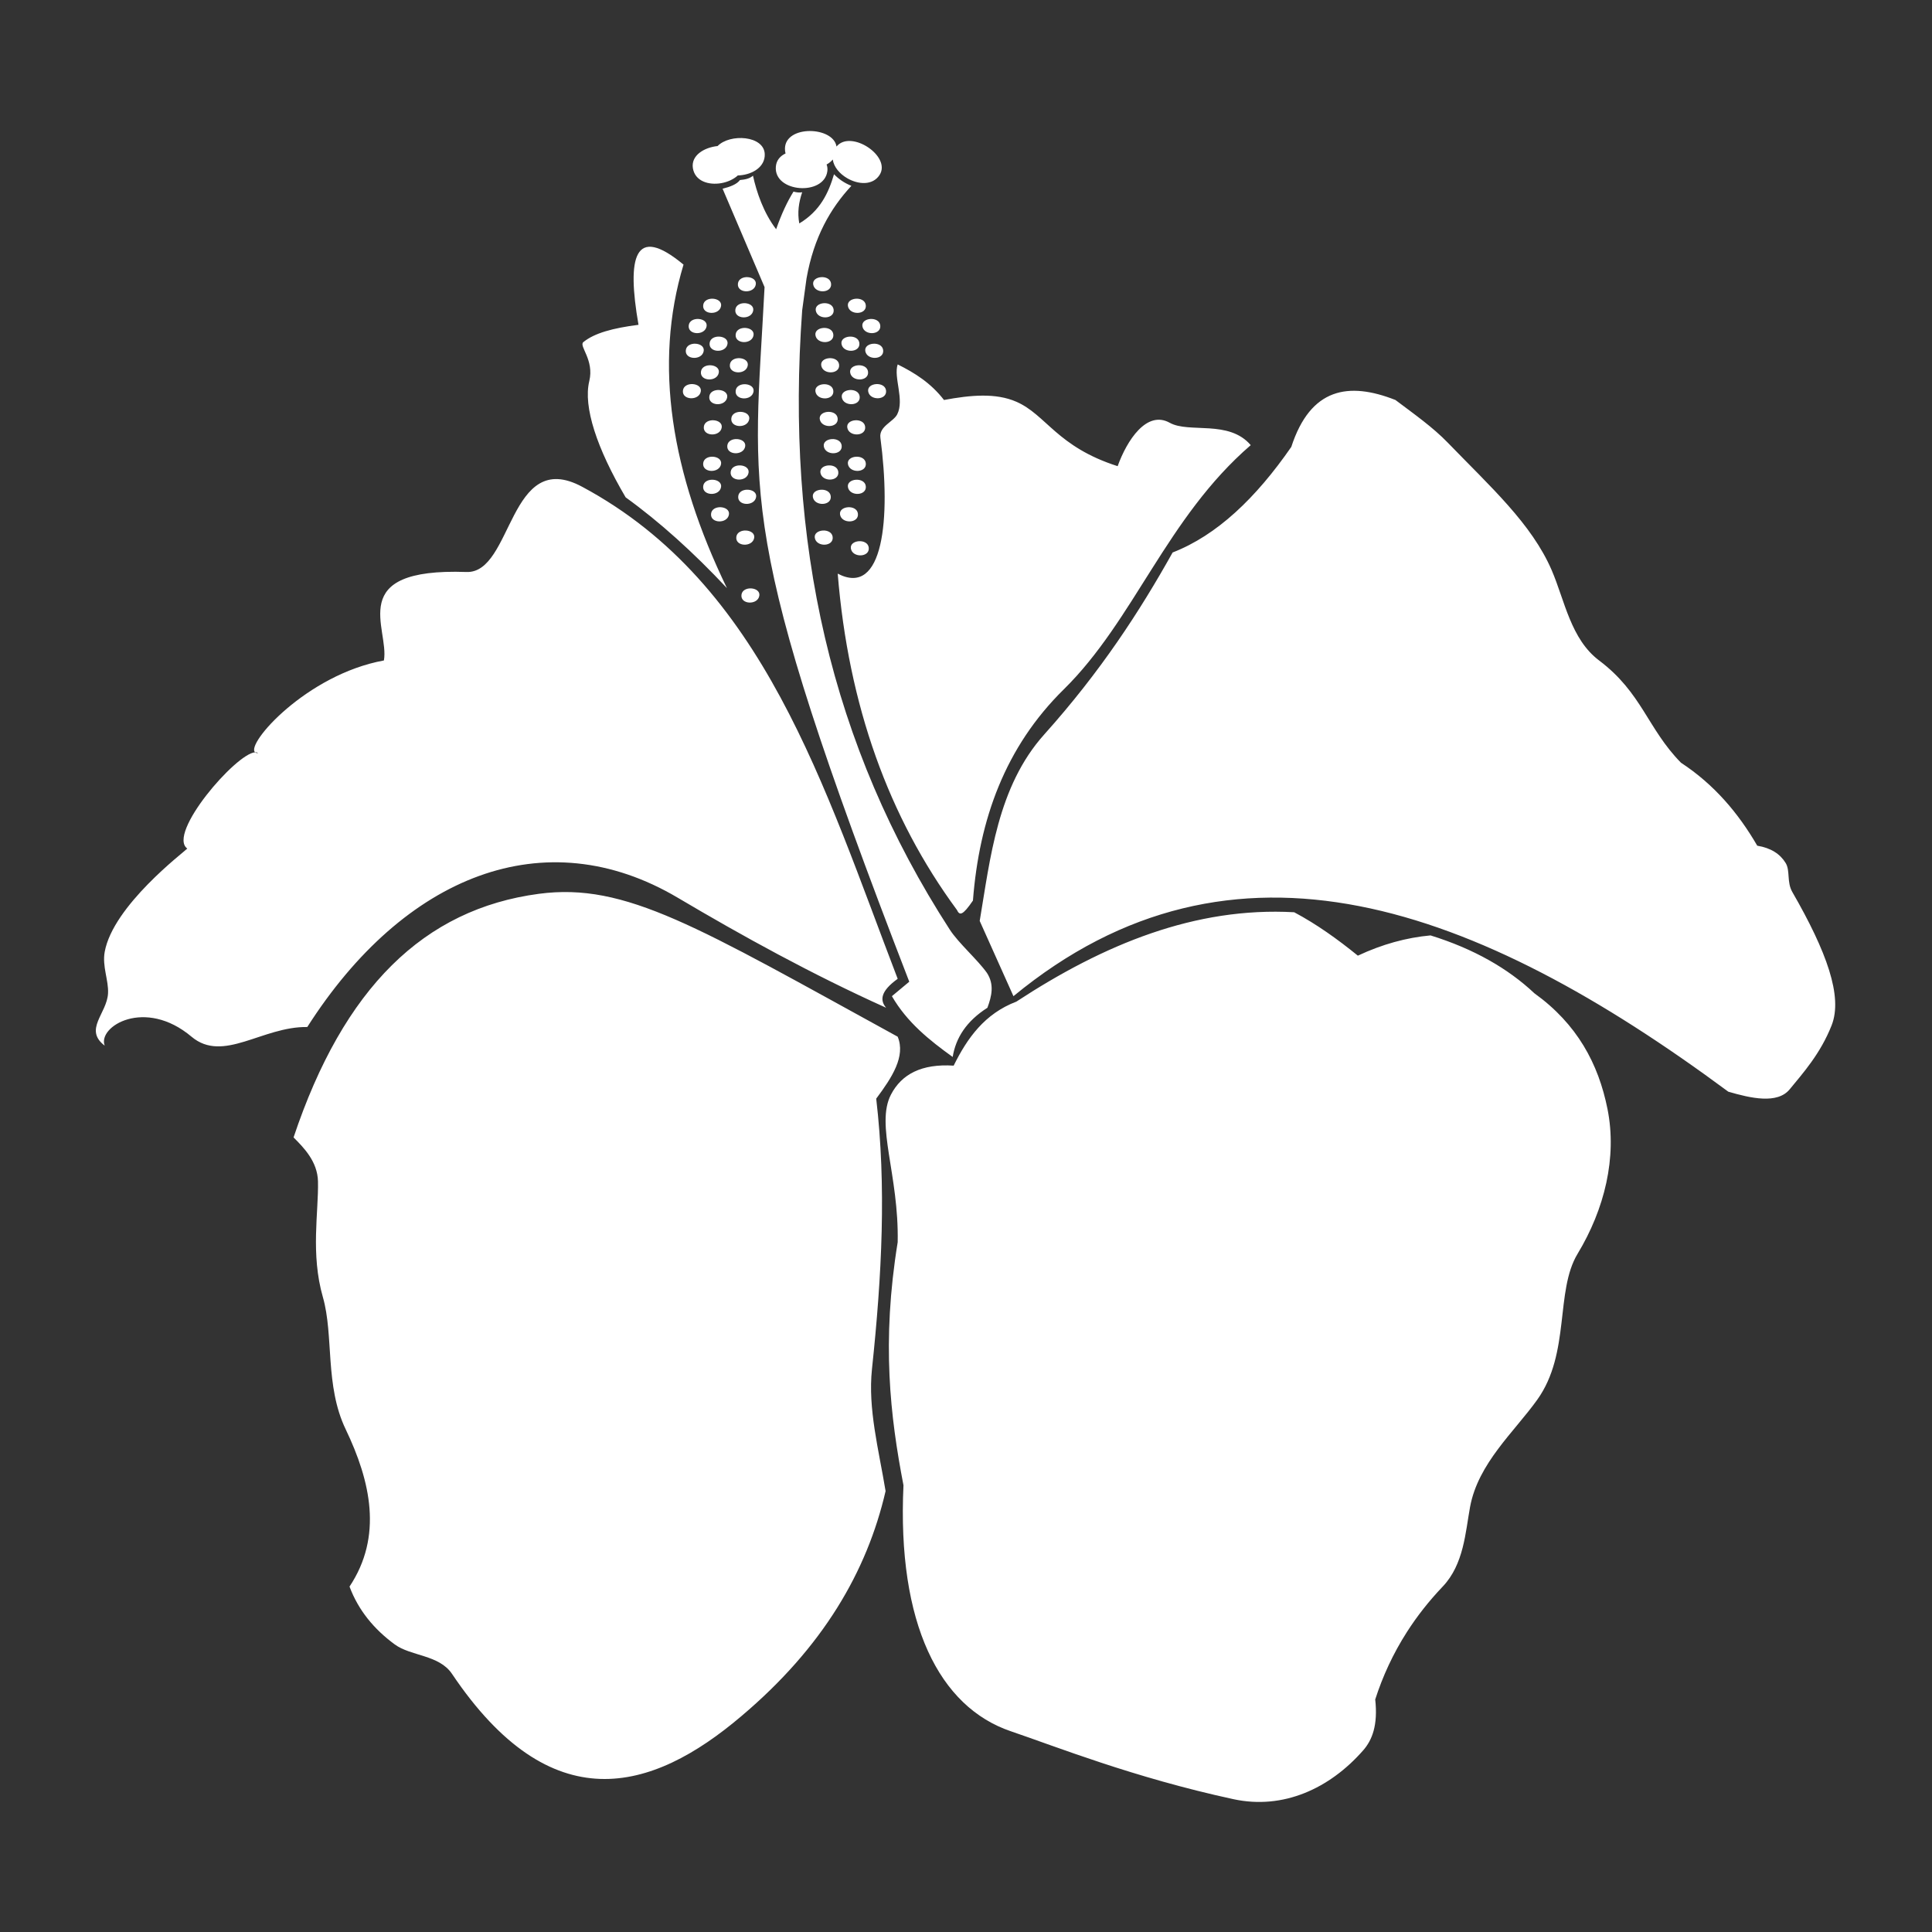 <?xml version="1.0" encoding="UTF-8" standalone="no"?>
<!DOCTYPE svg PUBLIC "-//W3C//DTD SVG 1.1//EN" "http://www.w3.org/Graphics/SVG/1.1/DTD/svg11.dtd">
<svg width="100%" height="100%" viewBox="0 0 1000 1000" version="1.1" xmlns="http://www.w3.org/2000/svg" xmlns:xlink="http://www.w3.org/1999/xlink" xml:space="preserve" xmlns:serif="http://www.serif.com/" style="fill-rule:evenodd;clip-rule:evenodd;stroke-linejoin:round;stroke-miterlimit:2;">
    <rect x="0" y="0" width="1000" height="1000" fill="#333333" stroke="none"/>
    <g transform="matrix(-1.498,0,0,1.498,1237.61,-272.326)">
        <path d="M475,527.883C444.71,508.048 413.188,495.085 379,497C371.283,501.098 364.03,506.288 357,512C348.587,508.049 340.22,505.765 331.894,505C316.954,509.638 305.14,516.407 296,525C281.256,535.613 273.882,549.283 270.74,565C267.397,581.726 271.748,599.576 281.069,615C288.899,627.957 283.485,649.297 295,665.416C302.96,676.559 315.45,687.384 318.232,702.501C319.831,711.185 320.366,722.316 327.687,730C332.495,735.047 336.567,740.265 340,745.616C344.856,753.184 348.432,761.017 351,769C350.015,777.91 352.066,783.056 355.165,786.59C366.737,799.785 382.794,807.173 400,803.454C434.484,796.001 461.583,785.178 476.875,780C501.567,771.639 516.235,742.855 514,695C518.593,671.121 521.616,645.595 516,611C515.542,587.744 523.744,570.423 518.322,560C514.636,552.914 507.686,549.292 496.658,550C491.951,540.481 485.958,532.062 475,527.883ZM724.742,574.803C707.443,523.089 679.672,495.907 640,490.632C609.948,486.636 585.375,501.951 516,540C513.198,546.772 517.937,554.062 523.42,561.404C519.885,591.571 521.443,622.375 524.883,654.805C526.343,668.572 522.549,682.661 520.182,697C526.603,724.776 541.817,750.949 570,774.757C601.068,801.155 635.747,811.088 670,760.155C674.458,753.526 684.172,754.091 689.755,750C696.95,744.727 702.343,738.185 705.404,730C693.859,712.621 698.094,693.678 706.748,675.62C713.989,660.511 710.797,643.281 714.607,630C718.909,615.005 716.064,600.606 716.303,590C716.459,583.105 721.274,578.274 724.742,574.803ZM487.66,500L476,526C399.958,463.331 315.888,494.665 229,559C221.313,561.237 212.057,563.391 207.786,558.173C203.307,552.701 197.194,545.951 193.302,536.08C189.374,526.115 195.004,510.628 206.884,490C208.859,486.571 207.564,482.652 209.175,480C211.066,476.887 214.225,474.793 219,474C225.531,462.751 233.868,452.859 245.354,445.332C256.954,433.527 258.809,421.168 273.646,410C283.436,402.631 285.517,389.308 290,378.87C296.922,362.752 311.355,349.824 325.913,334.762C331.046,329.451 337.446,324.944 344.012,320C360.194,313.625 373.348,315.772 380,336.213C392.25,353.917 405.739,366.772 421,372.689C432.316,392.929 445.82,413.772 465.369,435.573C481.546,453.614 484.024,478.5 487.66,500ZM485.174,517.94C482.547,521.96 483.517,525.98 485,530C492.319,534.675 495.929,540.458 497,547C505.044,541.215 512.759,535.048 518,526L512,521C572.425,364.8 565.743,353.715 562,281L576.5,247C573.838,246.333 571.574,245.465 570.5,244C568.77,243.847 567.152,243.524 566,242.5C564.763,248.167 562.341,255.333 558,261C556.124,255.646 554.114,251.394 552,248C551,248.257 550,248.434 549,248.218C550.207,251.805 550.69,255.24 550,259C542.793,254.656 539.922,248.523 538,242C536.391,243.654 534.444,245.03 532,246C539.224,253.796 544.96,263.669 547.5,278L549,289C554.807,368.845 539.243,439.235 498,503C494.968,507.688 488.446,513.334 485.174,517.94ZM738.029,441.736C744.64,442.117 768.522,469.847 761.466,475C762.64,476.233 787.123,494.744 790,510.702C790.904,515.715 788.617,520.477 788.845,525C789.198,532.018 797.346,537.507 790,543.088C792.546,536.495 776.125,526.42 760,540C749.054,549.219 735.515,536.412 720,536.653C686.55,484.236 637.935,464.79 591.957,492C569.763,505.135 545.67,518.439 520,530C522.226,527.374 521.909,524.243 516,520C541.401,453.806 562.231,383.629 625,350C650.499,336.24 648.906,380.006 665,379.433C707.278,377.927 691.526,399.042 693.527,410C720.289,414.874 741.372,438.932 738.029,441.736ZM495.533,496.203C519.092,464.209 533.028,425.616 536.723,380C520.975,388.251 518.271,361.039 521.982,333C522.495,329.122 517.509,327.552 516.185,325C513.569,319.96 517.504,312.153 516,307.709C510.165,310.61 504.57,314.083 500,320C490.816,318.291 482.153,317.483 475,320.606C464.652,325.126 461.008,336.15 440,342.867C436.797,333.967 429.97,323.428 422,327.874C415.315,331.602 401.588,326.718 394.014,335.6C423.127,360.73 434.207,395.977 458.623,420C478.87,439.922 487.83,464.882 490,492.966C493.59,498.22 494.601,498.184 495.533,496.203ZM738.029,441.736C737.802,441.927 737.461,442.019 737,442C737.267,441.796 737.614,441.712 738.029,441.736ZM569.979,387.311C570.189,389.029 568.775,389.935 567.244,389.997C565.712,390.058 564.063,389.275 563.803,387.615C563.327,384.584 569.582,384.059 569.979,387.311ZM575,385C594.227,345.288 600.442,307.82 590,273.223C607.069,259.052 609.614,270.675 605.557,294.023C614.418,295.153 620.813,296.894 624.609,300C626.263,301.354 620.774,306.093 622.563,313.476C624.715,322.355 619.936,336.738 610,353.635C598.235,362.124 586.572,372.662 575,385ZM526,371C525.79,372.718 527.204,373.624 528.735,373.685C530.267,373.747 531.916,372.964 532.177,371.304C532.653,368.273 526.397,367.747 526,371ZM571.756,367.311C571.966,369.029 570.552,369.935 569.021,369.997C567.489,370.058 565.84,369.275 565.579,367.615C565.103,364.584 571.358,364.059 571.756,367.311ZM538.467,367.311C538.257,369.029 539.671,369.935 541.203,369.997C542.734,370.058 544.383,369.275 544.644,367.615C545.12,364.584 538.865,364.059 538.467,367.311ZM580.479,359.263C580.689,360.981 579.275,361.887 577.744,361.948C576.212,362.01 574.563,361.227 574.303,359.567C573.827,356.536 580.082,356.01 580.479,359.263ZM529.744,359.263C529.534,360.981 530.948,361.887 532.479,361.948C534.011,362.01 535.66,361.227 535.921,359.567C536.397,356.536 530.142,356.01 529.744,359.263ZM539.132,353.215C538.922,354.933 540.336,355.839 541.868,355.9C543.399,355.962 545.048,355.179 545.309,353.519C545.785,350.487 539.53,349.962 539.132,353.215ZM571.091,353.215C571.301,354.933 569.887,355.839 568.355,355.9C566.824,355.962 565.175,355.179 564.914,353.519C564.438,350.487 570.693,349.962 571.091,353.215ZM527.021,349.763C526.811,351.481 528.225,352.387 529.756,352.448C531.288,352.51 532.937,351.727 533.197,350.067C533.673,347.036 527.418,346.51 527.021,349.763ZM583.202,349.763C583.412,351.481 581.999,352.387 580.467,352.448C578.936,352.51 577.286,351.727 577.026,350.067C576.55,347.036 582.805,346.51 583.202,349.763ZM573.702,344.811C573.912,346.529 572.499,347.435 570.967,347.497C569.436,347.558 567.786,346.775 567.526,345.115C567.05,342.084 573.305,341.559 573.702,344.811ZM536.521,344.811C536.311,346.529 537.725,347.435 539.256,347.497C540.788,347.558 542.437,346.775 542.697,345.115C543.173,342.084 536.918,341.559 536.521,344.811ZM583.202,341.811C583.412,343.529 581.999,344.435 580.467,344.497C578.936,344.558 577.286,343.775 577.026,342.115C576.55,339.084 582.805,338.559 583.202,341.811ZM527.021,341.811C526.811,343.529 528.225,344.435 529.756,344.497C531.288,344.558 532.937,343.775 533.197,342.115C533.673,339.084 527.418,338.559 527.021,341.811ZM574.868,335.715C575.078,337.433 573.664,338.339 572.132,338.4C570.601,338.462 568.952,337.679 568.691,336.019C568.215,332.987 574.47,332.462 574.868,335.715ZM535.356,335.715C535.146,337.433 536.56,338.339 538.091,338.4C539.622,338.462 541.272,337.679 541.532,336.019C542.008,332.987 535.753,332.462 535.356,335.715ZM582.979,329.215C583.189,330.933 581.775,331.839 580.244,331.9C578.712,331.962 577.063,331.179 576.803,329.519C576.327,326.487 582.582,325.962 582.979,329.215ZM527.244,329.215C527.034,330.933 528.448,331.839 529.979,331.9C531.511,331.962 533.16,331.179 533.421,329.519C533.897,326.487 527.642,325.962 527.244,329.215ZM570.392,324.097C571.844,324.104 573.294,324.799 573.479,326.311C573.689,328.029 572.275,328.935 570.744,328.997L570.582,329C569.098,329.002 567.554,328.217 567.303,326.615C567.05,325.005 568.696,324.102 570.356,324.096L570.392,324.097ZM539.904,324.097L539.831,324.097C538.379,324.104 536.929,324.799 536.744,326.311C536.535,328.02 537.933,328.925 539.455,328.996L539.659,329C541.138,328.996 542.67,328.21 542.921,326.615C543.172,325.017 541.551,324.115 539.904,324.097ZM529.132,318.763C528.922,320.481 530.336,321.387 531.868,321.448C533.399,321.51 535.048,320.727 535.309,319.067C535.785,316.036 529.53,315.51 529.132,318.763ZM581.091,318.763C581.301,320.481 579.887,321.387 578.355,321.448C576.824,321.51 575.175,320.727 574.914,319.067C574.438,316.036 580.693,315.51 581.091,318.763ZM571.979,316.763C572.189,318.481 570.775,319.387 569.244,319.448C567.712,319.51 566.063,318.727 565.803,317.067C565.327,314.036 571.582,313.51 571.979,316.763ZM538.244,316.763C538.034,318.481 539.448,319.387 540.979,319.448C542.511,319.51 544.16,318.727 544.421,317.067C544.897,314.036 538.642,313.51 538.244,316.763ZM520.021,316.715C519.811,318.433 521.225,319.339 522.756,319.4C524.288,319.462 525.937,318.679 526.197,317.019C526.673,313.987 520.418,313.462 520.021,316.715ZM590.202,316.715C590.412,318.433 588.999,319.339 587.467,319.4C585.936,319.462 584.286,318.679 584.026,317.019C583.55,313.987 589.805,313.462 590.202,316.715ZM526.244,310.215C526.034,311.933 527.448,312.839 528.979,312.9C530.511,312.962 532.16,312.179 532.421,310.519C532.897,307.487 526.642,306.962 526.244,310.215ZM583.979,310.215C584.189,311.933 582.775,312.839 581.244,312.9C579.712,312.962 578.063,312.179 577.803,310.519C577.327,307.487 583.582,306.962 583.979,310.215ZM536.244,307.763C536.034,309.481 537.448,310.387 538.979,310.448C540.511,310.51 542.16,309.727 542.421,308.067C542.897,305.036 536.642,304.51 536.244,307.763ZM573.979,307.763C574.189,309.481 572.775,310.387 571.244,310.448C569.712,310.51 568.063,309.727 567.803,308.067C567.327,305.036 573.582,304.51 573.979,307.763ZM589.202,302.763C589.412,304.481 587.999,305.387 586.467,305.448C584.936,305.51 583.286,304.727 583.026,303.067C582.55,300.036 588.805,299.51 589.202,302.763ZM521.021,302.763C520.811,304.481 522.225,305.387 523.756,305.448C525.288,305.51 526.937,304.727 527.197,303.067C527.673,300.036 521.418,299.51 521.021,302.763ZM529.244,300.311C529.034,302.029 530.448,302.935 531.979,302.997C533.511,303.058 535.16,302.275 535.421,300.615C535.897,297.584 529.642,297.059 529.244,300.311ZM580.979,300.311C581.189,302.029 579.775,302.935 578.244,302.997C576.712,303.058 575.063,302.275 574.803,300.615C574.327,297.584 580.582,297.059 580.979,300.311ZM538.244,297.311C538.034,299.029 539.448,299.935 540.979,299.997C542.511,300.058 544.16,299.275 544.421,297.615C544.897,294.584 538.642,294.059 538.244,297.311ZM571.979,297.311C572.189,299.029 570.775,299.935 569.244,299.997C567.712,300.058 566.063,299.275 565.803,297.615C565.327,294.584 571.582,294.059 571.979,297.311ZM522.021,294.215C521.811,295.933 523.225,296.839 524.756,296.9C526.288,296.962 527.937,296.179 528.197,294.519C528.673,291.487 522.418,290.962 522.021,294.215ZM588.202,294.215C588.412,295.933 586.999,296.839 585.467,296.9C583.936,296.962 582.286,296.179 582.026,294.519C581.55,291.487 587.805,290.962 588.202,294.215ZM572.091,288.763C572.301,290.481 570.887,291.387 569.355,291.448C567.824,291.51 566.175,290.727 565.914,289.067C565.438,286.036 571.693,285.51 572.091,288.763ZM538.132,288.763C537.922,290.481 539.336,291.387 540.868,291.448C542.399,291.51 544.048,290.727 544.309,289.067C544.785,286.036 538.53,285.51 538.132,288.763ZM583.202,287.215C583.412,288.933 581.999,289.839 580.467,289.9C578.936,289.962 577.286,289.179 577.026,287.519C576.55,284.487 582.805,283.962 583.202,287.215ZM527.021,287.215C526.811,288.933 528.225,289.839 529.756,289.9C531.288,289.962 532.937,289.179 533.197,287.519C533.673,284.487 527.418,283.962 527.021,287.215ZM539.021,279.763C538.811,281.481 540.225,282.387 541.756,282.448C543.288,282.51 544.937,281.727 545.197,280.067C545.673,277.036 539.418,276.51 539.021,279.763ZM571.202,279.763C571.412,281.481 569.999,282.387 568.467,282.448C566.936,282.51 565.286,281.727 565.026,280.067C564.55,277.036 570.805,276.51 571.202,279.763ZM537.137,232.428C538.232,225.422 554.781,224.916 554.953,233.086C554.966,233.706 554.895,234.285 554.752,234.822C556.592,235.688 557.908,237.168 558.098,239.345C558.49,243.849 554.313,246.412 549.902,246.763C545.49,247.114 540.844,245.252 540.299,240.907C540.196,240.084 540.297,239.323 540.563,238.631C539.733,238.175 539.006,237.601 538.432,236.909C538.088,239.486 536.042,241.856 533.461,243.363C529.639,245.595 524.646,245.937 522.267,242.26C518.071,235.774 532.225,226.426 537.137,232.428ZM571.239,242.416C570.976,242.409 570.712,242.394 570.449,242.372C566.04,241.994 561.762,239.395 561.937,235.019C562.194,228.605 573.944,227.878 578.228,232.254C582.911,232.751 587.497,235.52 586.759,239.941C586.015,244.401 581.33,245.84 576.971,245.078C574.806,244.7 572.721,243.779 571.239,242.416Z" style="fill:white;"/>
    </g>
</svg>
